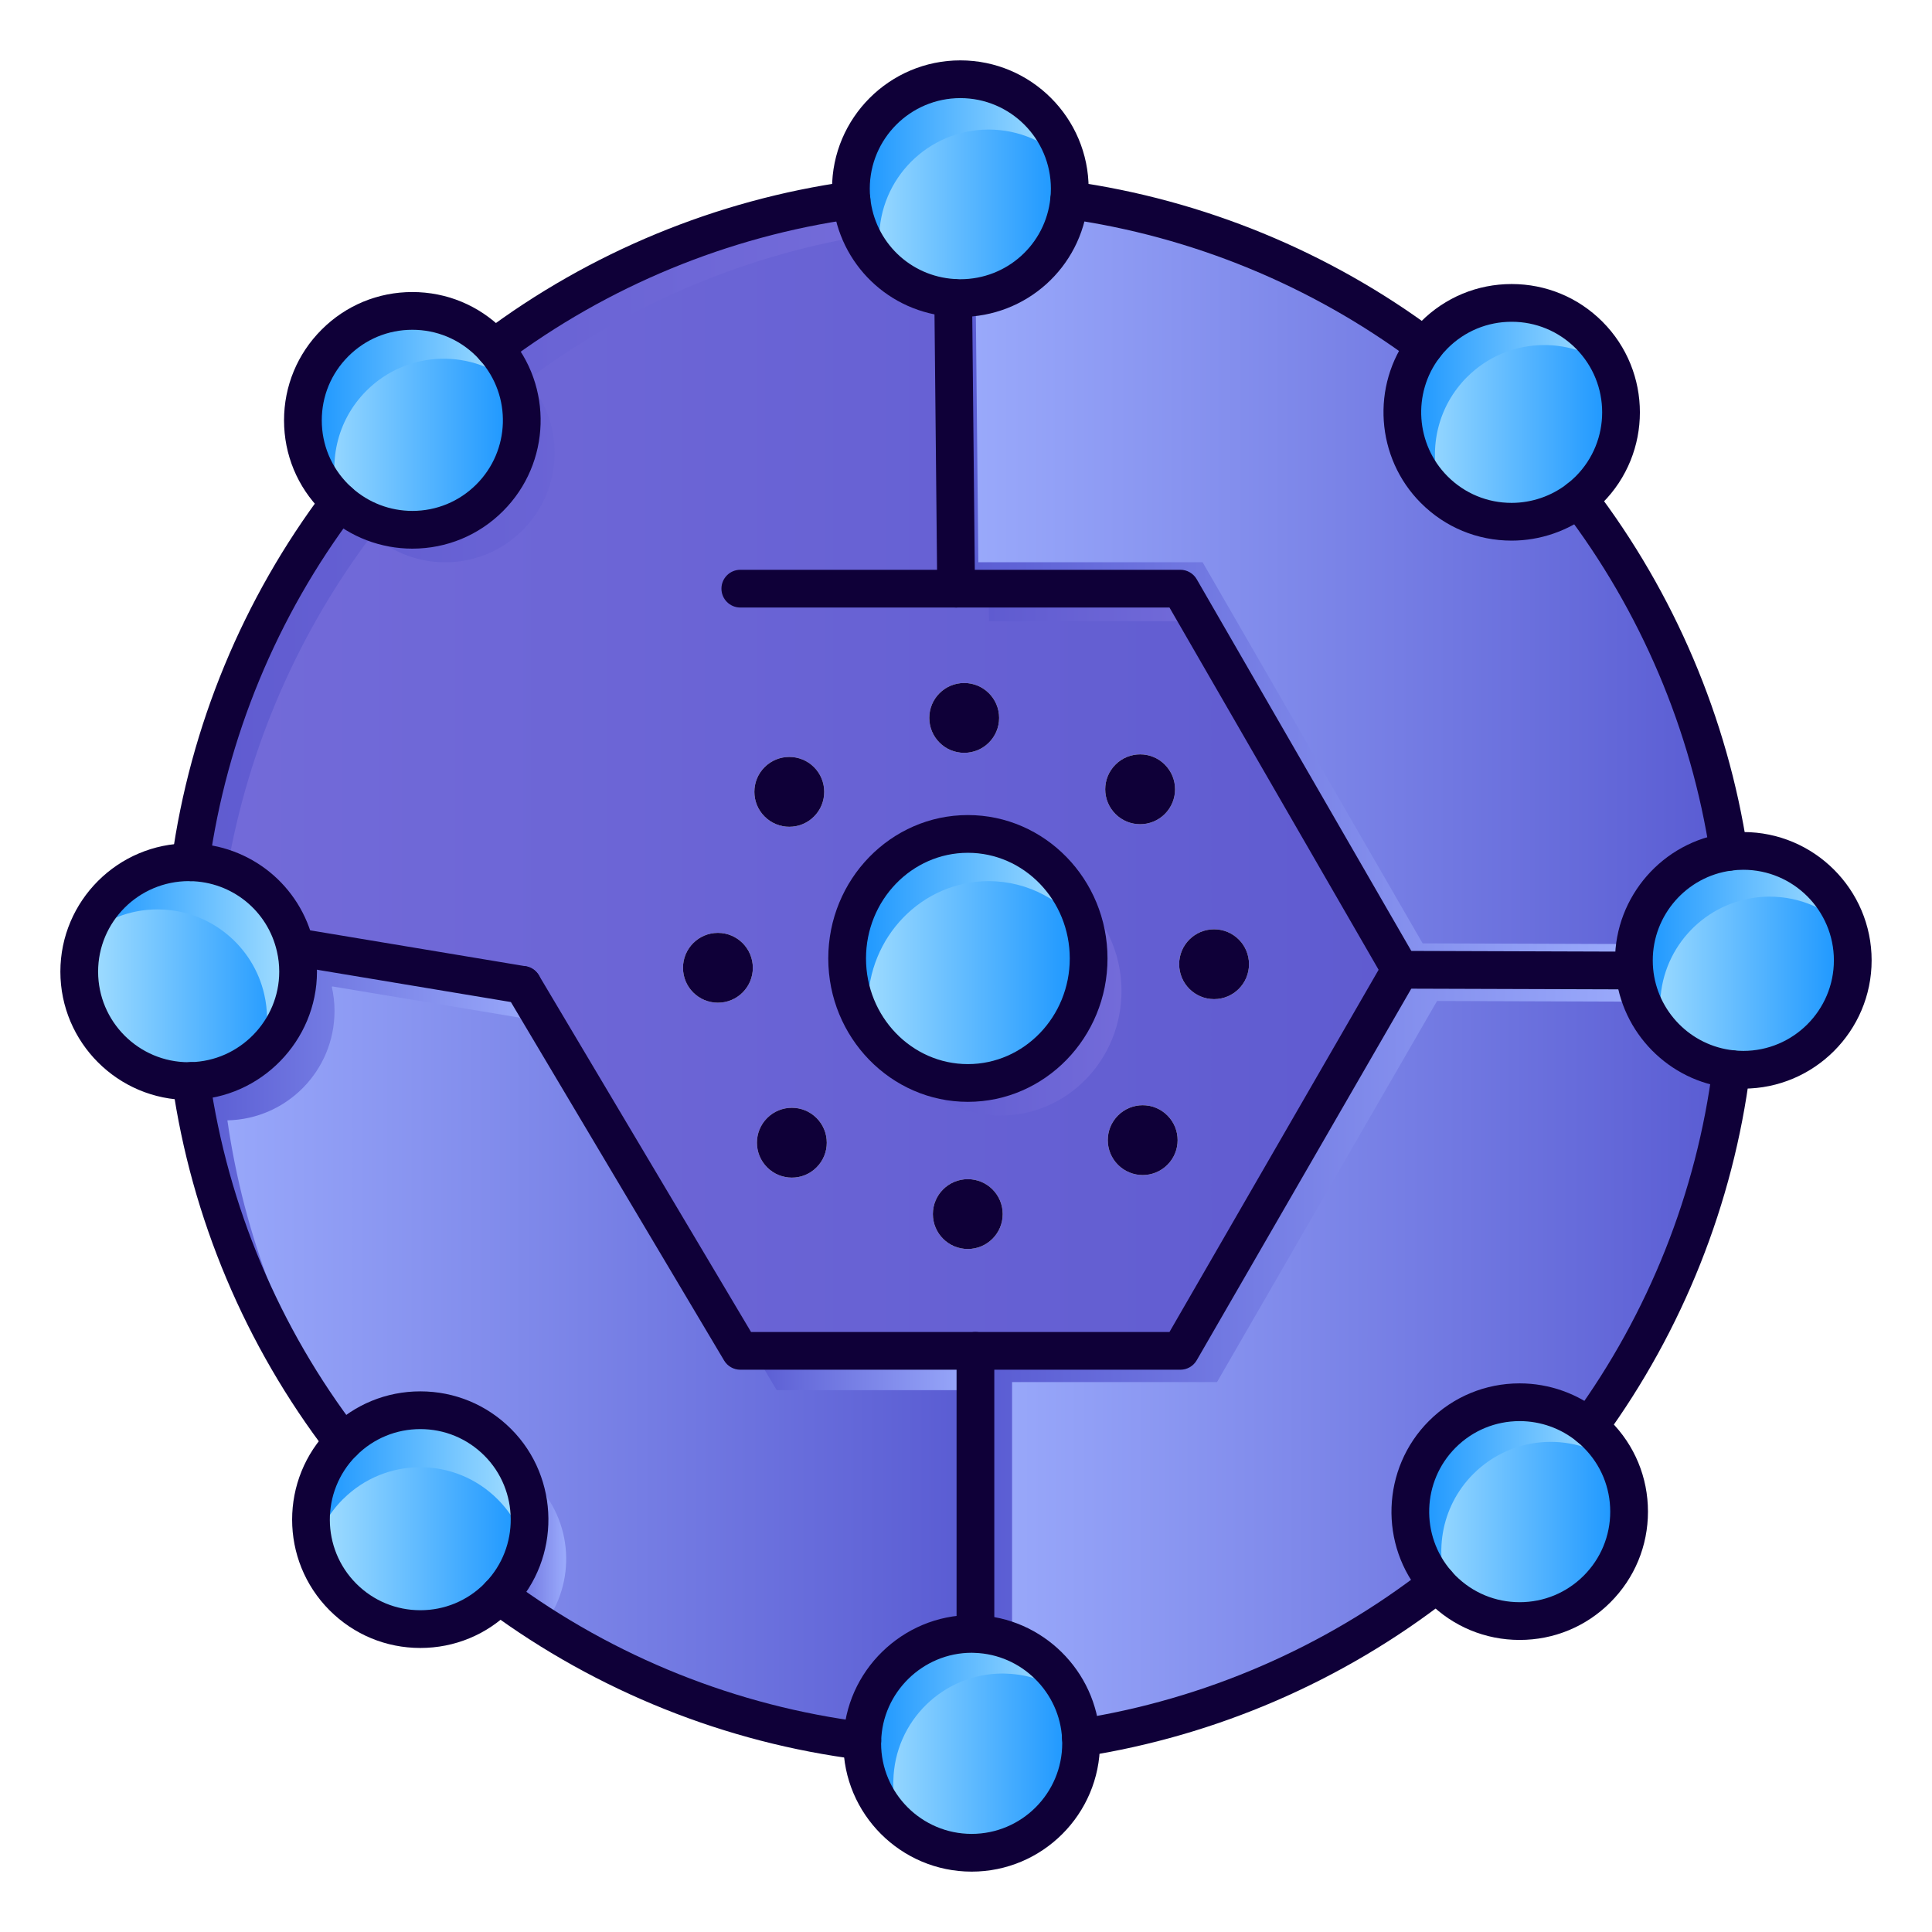<?xml version="1.0" encoding="iso-8859-1"?>
<!-- Generator: Adobe Illustrator 24.3.0, SVG Export Plug-In . SVG Version: 6.00 Build 0)  -->
<svg version="1.1" xmlns="http://www.w3.org/2000/svg" xmlns:xlink="http://www.w3.org/1999/xlink" x="0px" y="0px"
	 viewBox="0 0 512 512" style="enable-background:new 0 0 512 512;" xml:space="preserve">
<g id="_x32_04_x2C__Computing_x2C__computing_share_x2C__connectivity_x2C__network_x2C__share">
	<g>
		<g>
			<linearGradient id="SVGID_1_" gradientUnits="userSpaceOnUse" x1="224.5" y1="254" x2="288.5" y2="254">
				<stop  offset="0" style="stop-color:#A9E1FF"/>
				<stop  offset="1" style="stop-color:#1593FF"/>
			</linearGradient>
			<ellipse style="fill:url(#SVGID_1_);" cx="256.5" cy="254" rx="32" ry="33"/>
			<linearGradient id="SVGID_2_" gradientUnits="userSpaceOnUse" x1="224.5" y1="247.287" x2="287.756" y2="247.287">
				<stop  offset="0" style="stop-color:#1593FF"/>
				<stop  offset="1" style="stop-color:#A9E1FF"/>
			</linearGradient>
			<path style="fill:url(#SVGID_2_);" d="M229.999,266.51c0-18.229,14.33-33,32-33c10.564,0,19.929,5.281,25.757,13.421
				C284.617,232.102,271.816,221,256.5,221c-17.67,0-32,14.77-32,33c0,7.328,2.321,14.098,6.242,19.574
				C230.26,271.297,229.999,268.935,229.999,266.51z"/>
			<linearGradient id="SVGID_3_" gradientUnits="userSpaceOnUse" x1="228.5" y1="462" x2="286.5" y2="462">
				<stop  offset="0" style="stop-color:#A9E1FF"/>
				<stop  offset="1" style="stop-color:#1593FF"/>
			</linearGradient>
			<path style="fill:url(#SVGID_3_);" d="M258.44,433.03c15.09,0.47,27.279,12.48,28.02,27.5c0.03,0.49,0.04,0.98,0.04,1.47
				c0,16.021-12.98,29-29,29c-16.02,0-29-12.979-29-29c0-0.21,0.01-0.42,0.02-0.63c0.33-15.72,13.17-28.37,28.98-28.37
				C257.81,433,258.13,433.011,258.44,433.03z"/>
			<linearGradient id="SVGID_4_" gradientUnits="userSpaceOnUse" x1="228.5" y1="458.826" x2="283.843" y2="458.826">
				<stop  offset="0" style="stop-color:#1593FF"/>
				<stop  offset="1" style="stop-color:#A9E1FF"/>
			</linearGradient>
			<path style="fill:url(#SVGID_4_);" d="M236.73,472.5c0-0.21,0.01-0.42,0.02-0.63c0.33-15.72,13.17-28.37,28.98-28.37
				c0.31,0,0.63,0.011,0.94,0.03c6.487,0.202,12.435,2.542,17.172,6.332c-4.469-9.683-14.124-16.481-25.402-16.832
				c-0.311-0.02-0.631-0.03-0.94-0.03c-15.81,0-28.65,12.65-28.98,28.37c-0.01,0.21-0.02,0.42-0.02,0.63
				c0,9.17,4.257,17.338,10.898,22.651C237.69,480.955,236.73,476.841,236.73,472.5z"/>
			<linearGradient id="SVGID_5_" gradientUnits="userSpaceOnUse" x1="373.73" y1="400.604" x2="431.727" y2="400.604">
				<stop  offset="0" style="stop-color:#A9E1FF"/>
				<stop  offset="1" style="stop-color:#1593FF"/>
			</linearGradient>
			<path style="fill:url(#SVGID_5_);" d="M382.22,380.101c10.641-10.641,27.49-11.28,38.88-1.931c0.73,0.601,1.44,1.24,2.131,1.931
				c11.329,11.319,11.329,29.68,0,41.01c-11.32,11.32-29.69,11.32-41.011,0c-0.47-0.47-0.91-0.95-1.33-1.441
				C370.92,408.28,371.36,390.96,382.22,380.101z"/>
			<linearGradient id="SVGID_6_" gradientUnits="userSpaceOnUse" x1="373.73" y1="397.44" x2="429.068" y2="397.44">
				<stop  offset="0" style="stop-color:#1593FF"/>
				<stop  offset="1" style="stop-color:#A9E1FF"/>
			</linearGradient>
			<path style="fill:url(#SVGID_6_);" d="M390.457,390.601c10.559-10.558,27.227-11.265,38.611-2.141
				c-1.397-3.028-3.342-5.865-5.838-8.359c-0.69-0.69-1.4-1.33-2.131-1.931c-11.39-9.35-28.239-8.71-38.88,1.931
				c-10.859,10.859-11.3,28.18-1.33,39.569c0.42,0.49,0.86,0.971,1.33,1.441c0.775,0.775,1.586,1.492,2.423,2.161
				C379.684,412.555,381.619,399.439,390.457,390.601z"/>
			<linearGradient id="SVGID_7_" gradientUnits="userSpaceOnUse" x1="433" y1="254.5" x2="491" y2="254.5">
				<stop  offset="0" style="stop-color:#A9E1FF"/>
				<stop  offset="1" style="stop-color:#1593FF"/>
			</linearGradient>
			<path style="fill:url(#SVGID_7_);" d="M462,225.5c16.02,0,29,12.98,29,29c0,16.021-12.98,29-29,29c-1.07,0-2.13-0.06-3.17-0.18
				c-13.64-1.47-24.45-12.43-25.71-26.13c-0.08-0.891-0.12-1.78-0.12-2.69c0-14.71,10.95-26.85,25.15-28.74
				C459.41,225.59,460.69,225.5,462,225.5z"/>
			<linearGradient id="SVGID_8_" gradientUnits="userSpaceOnUse" x1="433" y1="250.027" x2="489.887" y2="250.027">
				<stop  offset="0" style="stop-color:#1593FF"/>
				<stop  offset="1" style="stop-color:#A9E1FF"/>
			</linearGradient>
			<path style="fill:url(#SVGID_8_);" d="M440.085,269.309c-0.08-0.891-0.12-1.78-0.12-2.689c0-14.711,10.95-26.851,25.15-28.741
				c1.26-0.17,2.54-0.26,3.85-0.26c8.226,0,15.645,3.429,20.922,8.928C486.43,234.396,475.26,225.5,462,225.5
				c-1.31,0-2.59,0.09-3.85,0.26C443.95,227.65,433,239.79,433,254.5c0,0.91,0.04,1.8,0.12,2.69
				c0.617,6.714,3.538,12.761,7.952,17.364C440.591,272.862,440.251,271.111,440.085,269.309z"/>
			<linearGradient id="SVGID_9_" gradientUnits="userSpaceOnUse" x1="371.61" y1="109.272" x2="429.6" y2="109.272">
				<stop  offset="0" style="stop-color:#A9E1FF"/>
				<stop  offset="1" style="stop-color:#1593FF"/>
			</linearGradient>
			<path style="fill:url(#SVGID_9_);" d="M421.11,88.771c11.319,11.319,11.319,29.689,0,41.01c-0.87,0.87-1.79,1.67-2.73,2.399
				c-11.38,8.851-27.83,8.061-38.28-2.399c-10.38-10.38-11.239-26.67-2.59-38.04c0.78-1.03,1.641-2.03,2.59-2.97
				C391.42,77.44,409.78,77.44,421.11,88.771z"/>
			<linearGradient id="SVGID_10_" gradientUnits="userSpaceOnUse" x1="371.61" y1="106.167" x2="427.157" y2="106.167">
				<stop  offset="0" style="stop-color:#1593FF"/>
				<stop  offset="1" style="stop-color:#A9E1FF"/>
			</linearGradient>
			<path style="fill:url(#SVGID_10_);" d="M386.176,102.907c0.78-1.03,1.641-2.03,2.59-2.97
				c10.485-10.495,27.007-11.261,38.392-2.314c-1.408-3.212-3.418-6.224-6.047-8.853c-11.33-11.33-29.69-11.33-41.011,0
				c-0.949,0.939-1.81,1.939-2.59,2.97c-8.649,11.37-7.79,27.66,2.59,38.04c0.828,0.828,1.705,1.574,2.603,2.281
				C378.57,122.602,379.725,111.387,386.176,102.907z"/>
			<linearGradient id="SVGID_11_" gradientUnits="userSpaceOnUse" x1="225.5" y1="50" x2="283.5" y2="50">
				<stop  offset="0" style="stop-color:#A9E1FF"/>
				<stop  offset="1" style="stop-color:#1593FF"/>
			</linearGradient>
			<path style="fill:url(#SVGID_11_);" d="M283.5,50c0,1.021-0.05,2.03-0.16,3.021C281.83,67.62,269.5,79,254.5,79
				c-0.64,0-1.27-0.02-1.89-0.07c-14.13-0.899-25.5-11.93-26.95-25.909c-0.11-0.99-0.16-2-0.16-3.021c0-16.02,12.98-29,29-29
				C270.52,21,283.5,33.98,283.5,50z"/>
			<linearGradient id="SVGID_12_" gradientUnits="userSpaceOnUse" x1="225.5" y1="45.681" x2="282.636" y2="45.681">
				<stop  offset="0" style="stop-color:#1593FF"/>
				<stop  offset="1" style="stop-color:#A9E1FF"/>
			</linearGradient>
			<path style="fill:url(#SVGID_12_);" d="M233.159,66.354c-0.11-0.99-0.16-2-0.16-3.02c0-16.021,12.98-29,29-29
				c8.077,0,15.379,3.303,20.637,8.628C279.491,30.346,268.092,21,254.5,21c-16.02,0-29,12.98-29,29c0,1.021,0.05,2.03,0.16,3.021
				c0.698,6.734,3.703,12.779,8.205,17.342C233.54,69.059,233.301,67.721,233.159,66.354z"/>
			<linearGradient id="SVGID_13_" gradientUnits="userSpaceOnUse" x1="80.272" y1="111.394" x2="138.275" y2="111.394">
				<stop  offset="0" style="stop-color:#A9E1FF"/>
				<stop  offset="1" style="stop-color:#1593FF"/>
			</linearGradient>
			<path style="fill:url(#SVGID_13_);" d="M130.96,92.15c10.13,11.38,9.74,28.84-1.18,39.75c-10.93,10.939-28.42,11.31-39.81,1.13
				c-0.41-0.36-0.81-0.74-1.2-1.13c-11.33-11.32-11.33-29.681,0-41.011c11.32-11.329,29.69-11.329,41.01,0
				C130.19,91.3,130.58,91.72,130.96,92.15z"/>
			<linearGradient id="SVGID_14_" gradientUnits="userSpaceOnUse" x1="80.272" y1="107.746" x2="136.824" y2="107.746">
				<stop  offset="0" style="stop-color:#1593FF"/>
				<stop  offset="1" style="stop-color:#A9E1FF"/>
			</linearGradient>
			<path style="fill:url(#SVGID_14_);" d="M97.103,103.557c10.9-10.909,28.336-11.309,39.721-1.207
				c-1.204-3.673-3.154-7.155-5.864-10.199c-0.38-0.431-0.77-0.851-1.18-1.261c-11.32-11.329-29.69-11.329-41.01,0
				c-11.33,11.33-11.33,29.69,0,41.011c0.39,0.39,0.79,0.77,1.2,1.13c0.027,0.023,0.055,0.045,0.082,0.069
				C86.763,123.047,89.107,111.553,97.103,103.557z"/>
			<linearGradient id="SVGID_15_" gradientUnits="userSpaceOnUse" x1="21" y1="257.5" x2="79" y2="257.5">
				<stop  offset="0" style="stop-color:#A9E1FF"/>
				<stop  offset="1" style="stop-color:#1593FF"/>
			</linearGradient>
			<path style="fill:url(#SVGID_15_);" d="M50.47,228.51c13.59,0.221,24.91,9.771,27.8,22.54c0.48,2.07,0.73,4.23,0.73,6.45
				c0,15.81-12.66,28.66-28.39,28.98c-0.2,0.01-0.41,0.02-0.61,0.02c-16.02,0-29-12.979-29-29c0-16.02,12.98-29,29-29
				C50.16,228.5,50.31,228.51,50.47,228.51z"/>
			<linearGradient id="SVGID_16_" gradientUnits="userSpaceOnUse" x1="22.483" y1="253.82" x2="79" y2="253.82">
				<stop  offset="0" style="stop-color:#1593FF"/>
				<stop  offset="1" style="stop-color:#A9E1FF"/>
			</linearGradient>
			<path style="fill:url(#SVGID_16_);" d="M78.27,251.05c-2.89-12.77-14.21-22.319-27.8-22.54c-0.16,0-0.31-0.01-0.47-0.01
				c-12.818,0-23.683,8.314-27.517,19.843C27.608,243.777,34.359,241,41.765,241c0.16,0,0.31,0.01,0.47,0.01
				c13.59,0.221,24.91,9.771,27.8,22.541c0.48,2.069,0.73,4.229,0.73,6.449c0,3.195-0.525,6.266-1.48,9.141
				C75.242,273.832,79,266.107,79,257.5C79,255.28,78.75,253.12,78.27,251.05z"/>
			<linearGradient id="SVGID_17_" gradientUnits="userSpaceOnUse" x1="82.4" y1="402.726" x2="140.394" y2="402.726">
				<stop  offset="0" style="stop-color:#A9E1FF"/>
				<stop  offset="1" style="stop-color:#1593FF"/>
			</linearGradient>
			<path style="fill:url(#SVGID_17_);" d="M131.9,382.221c11.2,11.189,11.32,29.26,0.38,40.609c-0.12,0.13-0.25,0.27-0.38,0.4
				c-11.32,11.33-29.68,11.33-41.01,0c-11.32-11.33-11.32-29.69,0-41.01c0.01-0.011,0.02-0.021,0.03-0.021
				C102.24,370.891,120.58,370.9,131.9,382.221z"/>
			<linearGradient id="SVGID_18_" gradientUnits="userSpaceOnUse" x1="82.407" y1="392.018" x2="140.389" y2="392.018">
				<stop  offset="0" style="stop-color:#1593FF"/>
				<stop  offset="1" style="stop-color:#A9E1FF"/>
			</linearGradient>
			<path style="fill:url(#SVGID_18_);" d="M90.867,397.323c0.01-0.011,0.02-0.021,0.03-0.021c11.32-11.31,29.66-11.3,40.98,0.021
				c3.735,3.731,6.231,8.23,7.502,12.988c2.624-9.694,0.137-20.482-7.479-28.091c-11.32-11.32-29.66-11.33-40.98-0.021
				c-0.01,0-0.02,0.01-0.03,0.021c-7.587,7.586-10.081,18.334-7.498,28.009C84.67,405.502,87.156,401.033,90.867,397.323z"/>
			<linearGradient id="SVGID_19_" gradientUnits="userSpaceOnUse" x1="50.61" y1="356.185" x2="258.5" y2="356.185">
				<stop  offset="0" style="stop-color:#9BABFC"/>
				<stop  offset="1" style="stop-color:#595BD2"/>
			</linearGradient>
			<path style="fill:url(#SVGID_19_);" d="M79,257.5c0-2.22-0.25-4.38-0.73-6.45L78.5,251l60,10l57.69,96.99h62.31V431l-0.06,2.03
				c-0.311-0.02-0.631-0.03-0.94-0.03c-15.81,0-28.65,12.65-28.98,28.37c-35.74-4.49-68.62-18.149-96.24-38.54
				c10.94-11.35,10.82-29.42-0.38-40.609c-11.32-11.32-29.66-11.33-40.98-0.021c-20.95-27.33-35.2-60.04-40.31-95.72
				C66.34,286.16,79,273.31,79,257.5z"/>
			<g>
				<linearGradient id="SVGID_20_" gradientUnits="userSpaceOnUse" x1="50.61" y1="316.6" x2="144.32" y2="316.6">
					<stop  offset="0" style="stop-color:#595BD2"/>
					<stop  offset="1" style="stop-color:#9BABFC"/>
				</linearGradient>
				<path style="fill:url(#SVGID_20_);" d="M60.261,296.904c15.73-0.32,28.39-13.17,28.39-28.98c0-2.22-0.25-4.38-0.73-6.449
					l0.23-0.051l56.169,9.361L138.5,261l-60-10l-0.23,0.05c0.48,2.07,0.73,4.23,0.73,6.45c0,15.81-12.66,28.66-28.39,28.98
					c5.11,35.68,19.36,68.39,40.31,95.72c0.438-0.438,0.889-0.852,1.347-1.255C75.861,356.159,64.663,327.639,60.261,296.904z"/>
				<linearGradient id="SVGID_21_" gradientUnits="userSpaceOnUse" x1="199.641" y1="363.202" x2="258.5" y2="363.202">
					<stop  offset="0" style="stop-color:#595BD2"/>
					<stop  offset="1" style="stop-color:#9BABFC"/>
				</linearGradient>
				<polygon style="fill:url(#SVGID_21_);" points="205.841,368.414 258.5,368.414 258.5,357.99 199.641,357.99 				"/>
				<linearGradient id="SVGID_22_" gradientUnits="userSpaceOnUse" x1="132.28" y1="409.846" x2="150.042" y2="409.846">
					<stop  offset="0" style="stop-color:#595BD2"/>
					<stop  offset="1" style="stop-color:#9BABFC"/>
				</linearGradient>
				<path style="fill:url(#SVGID_22_);" d="M143.999,430.855c8.801-11.372,7.993-27.78-2.448-38.211
					c-1.458-1.459-3.035-2.726-4.697-3.809c5.926,10.848,4.402,24.682-4.575,33.994C136.085,425.64,140,428.308,143.999,430.855z"/>
			</g>
			<linearGradient id="SVGID_23_" gradientUnits="userSpaceOnUse" x1="258.44" y1="358.765" x2="458.83" y2="358.765">
				<stop  offset="0" style="stop-color:#9BABFC"/>
				<stop  offset="1" style="stop-color:#595BD2"/>
			</linearGradient>
			<path style="fill:url(#SVGID_23_);" d="M458.83,283.32c-4.48,35.16-17.84,67.54-37.73,94.85c-11.39-9.35-28.239-8.71-38.88,1.931
				c-10.859,10.859-11.3,28.18-1.33,39.569c-26.93,20.96-59.199,35.37-94.43,40.86c-0.74-15.02-12.93-27.03-28.02-27.5l0.06-2.03
				v-73.01h54.31L371.12,257l61.88,0.2l0.12-0.01C434.38,270.891,445.19,281.851,458.83,283.32z"/>
			<g>
				<linearGradient id="SVGID_24_" gradientUnits="userSpaceOnUse" x1="280.704" y1="452.573" x2="294.013" y2="452.573">
					<stop  offset="0" style="stop-color:#595BD2"/>
					<stop  offset="1" style="stop-color:#9BABFC"/>
				</linearGradient>
				<path style="fill:url(#SVGID_24_);" d="M280.704,444.615c3.362,4.479,5.462,9.958,5.756,15.915
					c2.535-0.396,5.05-0.85,7.553-1.336C291.415,452.918,286.675,447.757,280.704,444.615z"/>
				<linearGradient id="SVGID_25_" gradientUnits="userSpaceOnUse" x1="448.527" y1="284.26" x2="458.83" y2="284.26">
					<stop  offset="0" style="stop-color:#595BD2"/>
					<stop  offset="1" style="stop-color:#9BABFC"/>
				</linearGradient>
				<path style="fill:url(#SVGID_25_);" d="M458.105,288.361c0.256-1.676,0.51-3.353,0.725-5.041
					c-3.689-0.397-7.16-1.509-10.303-3.162C451.074,283.547,454.34,286.355,458.105,288.361z"/>
				<linearGradient id="SVGID_26_" gradientUnits="userSpaceOnUse" x1="258.44" y1="346.029" x2="435.165" y2="346.029">
					<stop  offset="0" style="stop-color:#595BD2"/>
					<stop  offset="1" style="stop-color:#9BABFC"/>
				</linearGradient>
				<path style="fill:url(#SVGID_26_);" d="M268.211,366.266h54.31l58.311-100.99l54.334,0.176
					c-1.061-2.592-1.778-5.359-2.045-8.261L433,257.2l-61.88-0.2l-58.31,100.99H258.5V431l-0.06,2.03
					c3.442,0.107,6.732,0.821,9.771,2.028V366.266z"/>
			</g>
			<linearGradient id="SVGID_27_" gradientUnits="userSpaceOnUse" x1="252.61" y1="155.11" x2="458.15" y2="155.11">
				<stop  offset="0" style="stop-color:#9BABFC"/>
				<stop  offset="1" style="stop-color:#595BD2"/>
			</linearGradient>
			<path style="fill:url(#SVGID_27_);" d="M380.1,129.78c10.45,10.46,26.9,11.25,38.28,2.399c20.44,26.801,34.47,58.75,39.771,93.58
				C443.95,227.65,433,239.79,433,254.5c0,0.91,0.04,1.8,0.12,2.69L433,257.2l-61.88-0.2l-58.31-101h-59.43l-0.77-77.07
				c0.62,0.051,1.25,0.07,1.89,0.07c15,0,27.33-11.38,28.84-25.979c34.97,4.899,67.13,18.569,94.17,38.72
				C368.86,103.11,369.72,119.4,380.1,129.78z"/>
			<g>
				<g>
					<g>
						<linearGradient id="SVGID_28_" gradientUnits="userSpaceOnUse" x1="252.61" y1="167.958" x2="433.324" y2="167.958">
							<stop  offset="0" style="stop-color:#595BD2"/>
							<stop  offset="1" style="stop-color:#9BABFC"/>
						</linearGradient>
						<path style="fill:url(#SVGID_28_);" d="M433.324,250.182L377.011,250L318.7,149h-59.43l-0.703-70.284
							C257.238,78.902,255.881,79,254.5,79c-0.64,0-1.27-0.02-1.89-0.07l0.77,77.07h59.43l58.31,101l61.88,0.2l0.12-0.01
							c-0.08-0.891-0.12-1.78-0.12-2.69C433,253.032,433.113,251.591,433.324,250.182z"/>
					</g>
					<g>
						<linearGradient id="SVGID_29_" gradientUnits="userSpaceOnUse" x1="279.356" y1="58.976" x2="287.365" y2="58.976">
							<stop  offset="0" style="stop-color:#595BD2"/>
							<stop  offset="1" style="stop-color:#9BABFC"/>
						</linearGradient>
						<path style="fill:url(#SVGID_29_);" d="M287.365,53.65c-1.341-0.215-2.677-0.441-4.025-0.63
							c-0.447,4.324-1.85,8.363-3.984,11.91C282.861,61.896,285.633,58.037,287.365,53.65z"/>
					</g>
					<g>
						<linearGradient id="SVGID_30_" gradientUnits="userSpaceOnUse" x1="443.025" y1="226.55" x2="458.15" y2="226.55">
							<stop  offset="0" style="stop-color:#595BD2"/>
							<stop  offset="1" style="stop-color:#9BABFC"/>
						</linearGradient>
						<path style="fill:url(#SVGID_30_);" d="M443.025,232.577c4.17-3.61,9.381-6.053,15.125-6.817
							c-0.268-1.755-0.572-3.497-0.883-5.237C451.296,222.875,446.295,227.145,443.025,232.577z"/>
					</g>
				</g>
			</g>
			<linearGradient id="SVGID_31_" gradientUnits="userSpaceOnUse" x1="50.47" y1="205.505" x2="371.12" y2="205.505">
				<stop  offset="0" style="stop-color:#736BD9"/>
				<stop  offset="1" style="stop-color:#5F5BD0"/>
			</linearGradient>
			<path style="fill:url(#SVGID_31_);" d="M202.63,216.39c3.61,3.62,9.47,3.62,13.09,0c3.61-3.609,3.61-9.47,0-13.09
				c-3.62-3.609-9.48-3.609-13.09,0C199.01,206.92,199.01,212.78,202.63,216.39z M295.61,215.72c3.609,3.61,9.47,3.61,13.08,0
				c3.619-3.62,3.619-9.479,0-13.09c-3.61-3.62-9.471-3.62-13.08,0C291.99,206.24,291.99,212.1,295.61,215.72z M296.28,308.69
				c3.62,3.62,9.479,3.62,13.09,0c3.62-3.61,3.62-9.47,0-13.08c-3.61-3.62-9.47-3.62-13.09,0
				C292.67,299.221,292.67,305.08,296.28,308.69z M246.27,190.25c0,5.12,4.14,9.26,9.25,9.26c5.11,0,9.26-4.14,9.26-9.26
				c0-5.11-4.15-9.25-9.26-9.25C250.41,181,246.27,185.14,246.27,190.25z M190.25,265.73c5.12,0,9.26-4.141,9.26-9.25
				c0-5.11-4.14-9.261-9.26-9.261c-5.11,0-9.25,4.15-9.25,9.261C181,261.59,185.14,265.73,190.25,265.73z M312.49,255.52
				c0,5.109,4.14,9.26,9.26,9.26c5.11,0,9.25-4.15,9.25-9.26c0-5.11-4.14-9.25-9.25-9.25C316.63,246.27,312.49,250.41,312.49,255.52
				z M256.48,331c5.11,0,9.25-4.14,9.25-9.26c0-5.11-4.141-9.25-9.25-9.25c-5.11,0-9.26,4.14-9.26,9.25
				C247.22,326.86,251.37,331,256.48,331z M203.31,309.37c3.61,3.62,9.47,3.62,13.08,0c3.62-3.609,3.62-9.47,0-13.09
				c-3.61-3.61-9.47-3.61-13.08,0C199.69,299.9,199.69,305.761,203.31,309.37z M253.38,156h59.43l58.31,101l-58.31,100.99H258.5
				h-62.31L138.5,261l-60-10l-0.23,0.05c-2.89-12.77-14.21-22.319-27.8-22.54c4.91-35.52,18.88-68.149,39.5-95.479
				c11.39,10.18,28.88,9.809,39.81-1.13c10.92-10.91,11.31-28.37,1.18-39.75c27.15-20.38,59.5-34.2,94.7-39.13
				C227.11,67,238.48,78.03,252.61,78.93L253.38,156z M288.5,254c0-18.23-14.33-33-32-33s-32,14.77-32,33c0,18.221,14.33,33,32,33
				S288.5,272.221,288.5,254z"/>
			<g>
				<linearGradient id="SVGID_32_" gradientUnits="userSpaceOnUse" x1="239.098" y1="265.275" x2="297.205" y2="265.275">
					<stop  offset="0" style="stop-color:#5F5BD0"/>
					<stop  offset="1" style="stop-color:#736BD9"/>
				</linearGradient>
				<path style="fill:url(#SVGID_32_);" d="M282.609,234.933c3.705,5.385,5.891,11.96,5.891,19.067c0,18.221-14.33,33-32,33
					c-6.419,0-12.392-1.958-17.402-5.315c5.798,8.427,15.328,13.933,26.107,13.933c17.67,0,32-14.779,32-32.999
					C297.205,251.012,291.391,240.814,282.609,234.933z"/>
				<linearGradient id="SVGID_33_" gradientUnits="userSpaceOnUse" x1="50.47" y1="141.693" x2="228.373" y2="141.693">
					<stop  offset="0" style="stop-color:#5F5BD0"/>
					<stop  offset="1" style="stop-color:#736BD9"/>
				</linearGradient>
				<path style="fill:url(#SVGID_33_);" d="M98.675,141.648c11.39,10.18,28.88,9.81,39.81-1.13c10.92-10.91,11.31-28.37,1.18-39.75
					c25.601-19.218,55.829-32.594,88.708-38.192c-1.419-2.943-2.36-6.161-2.712-9.556c-35.2,4.93-67.55,18.75-94.7,39.13
					c10.13,11.38,9.74,28.84-1.18,39.75c-10.93,10.939-28.42,11.31-39.81,1.13c-20.62,27.33-34.59,59.96-39.5,95.479
					c3.431,0.056,6.715,0.709,9.757,1.855C65.897,197.467,79.371,167.234,98.675,141.648z"/>
				<linearGradient id="SVGID_34_" gradientUnits="userSpaceOnUse" x1="261.999" y1="160.309" x2="317.785" y2="160.309">
					<stop  offset="0" style="stop-color:#5F5BD0"/>
					<stop  offset="1" style="stop-color:#736BD9"/>
				</linearGradient>
				<polygon style="fill:url(#SVGID_34_);" points="262.085,164.618 317.785,164.618 312.81,156 261.999,156 				"/>
			</g>
			<path style="fill:#0F0038;" d="M321.75,246.27c5.11,0,9.25,4.14,9.25,9.25c0,5.109-4.14,9.26-9.25,9.26
				c-5.12,0-9.26-4.15-9.26-9.26C312.49,250.41,316.63,246.27,321.75,246.27z"/>
			<path style="fill:#0F0038;" d="M309.37,295.61c3.62,3.61,3.62,9.47,0,13.08c-3.61,3.62-9.47,3.62-13.09,0
				c-3.61-3.61-3.61-9.47,0-13.08C299.9,291.99,305.76,291.99,309.37,295.61z"/>
			<path style="fill:#0F0038;" d="M308.69,215.72c-3.61,3.61-9.471,3.61-13.08,0c-3.62-3.62-3.62-9.479,0-13.09
				c3.609-3.62,9.47-3.62,13.08,0C312.31,206.24,312.31,212.1,308.69,215.72z"/>
			<path style="fill:#0F0038;" d="M256.48,312.49c5.11,0,9.25,4.14,9.25,9.25c0,5.12-4.141,9.26-9.25,9.26
				c-5.11,0-9.26-4.14-9.26-9.26C247.22,316.63,251.37,312.49,256.48,312.49z"/>
			<path style="fill:#0F0038;" d="M255.52,181c5.11,0,9.26,4.14,9.26,9.25c0,5.12-4.15,9.26-9.26,9.26c-5.11,0-9.25-4.14-9.25-9.26
				C246.27,185.14,250.41,181,255.52,181z"/>
			<path style="fill:#0F0038;" d="M216.39,309.37c-3.61,3.62-9.47,3.62-13.08,0c-3.62-3.609-3.62-9.47,0-13.09
				c3.61-3.61,9.47-3.61,13.08,0C220.01,299.9,220.01,305.761,216.39,309.37z"/>
			<path style="fill:#0F0038;" d="M215.72,216.39c-3.62,3.62-9.48,3.62-13.09,0c-3.62-3.609-3.62-9.47,0-13.09
				c3.61-3.609,9.47-3.609,13.09,0C219.33,206.92,219.33,212.78,215.72,216.39z"/>
			<path style="fill:#0F0038;" d="M190.25,247.22c5.12,0,9.26,4.15,9.26,9.261c0,5.109-4.14,9.25-9.26,9.25
				c-5.11,0-9.25-4.141-9.25-9.25C181,251.37,185.14,247.22,190.25,247.22z"/>
			<path style="fill:#0F0038;" d="M421.096,383.17c-1.022,0-2.051-0.311-2.939-0.958c-2.232-1.626-2.724-4.754-1.099-6.985
				c19.84-27.239,32.569-59.238,36.813-92.538c0.349-2.738,2.845-4.674,5.592-4.328c2.739,0.35,4.677,2.852,4.328,5.592
				c-4.456,34.967-17.82,68.565-38.648,97.161C424.163,382.457,422.64,383.17,421.096,383.17z"/>
			<path style="fill:#0F0038;" d="M286.454,465.531c-2.422,0-4.55-1.764-4.935-4.232c-0.425-2.729,1.442-5.285,4.171-5.71
				c33.462-5.215,65.319-19,92.128-39.865c2.181-1.698,5.322-1.305,7.017,0.874c1.696,2.18,1.305,5.321-0.874,7.017
				c-28.145,21.906-61.595,36.38-96.731,41.855C286.969,465.512,286.71,465.531,286.454,465.531z"/>
			<path style="fill:#0F0038;" d="M228.526,466.371c-0.208,0-0.418-0.014-0.629-0.04c-35.565-4.468-69.655-18.119-98.587-39.479
				c-2.222-1.64-2.693-4.771-1.053-6.992c1.64-2.223,4.771-2.695,6.992-1.053c27.557,20.344,60.025,33.347,93.894,37.602
				c2.74,0.344,4.682,2.845,4.338,5.584C233.164,464.522,231.01,466.371,228.526,466.371z"/>
			<path style="fill:#0F0038;" d="M90.923,387.2c-1.502,0-2.987-0.674-3.972-1.958c-21.921-28.598-36.2-62.504-41.292-98.053
				c-0.391-2.733,1.507-5.267,4.241-5.658c2.732-0.403,5.267,1.507,5.659,4.24c4.849,33.854,18.448,66.147,39.329,93.387
				c1.68,2.191,1.265,5.33-0.926,7.011C93.054,386.864,91.985,387.2,90.923,387.2z"/>
			<path style="fill:#0F0038;" d="M50.477,233.511c-0.228,0-0.458-0.016-0.691-0.048c-2.735-0.378-4.646-2.902-4.268-5.638
				c4.891-35.385,18.882-69.205,40.462-97.807c1.662-2.205,4.798-2.645,7.002-0.98c2.205,1.663,2.644,4.798,0.98,7.002
				c-20.554,27.243-33.88,59.455-38.538,93.153C55.077,231.698,52.934,233.511,50.477,233.511z"/>
			<path style="fill:#0F0038;" d="M130.964,97.15c-1.52,0-3.021-0.689-4.003-1.999c-1.658-2.208-1.211-5.342,0.997-7
				c28.389-21.311,61.934-35.171,97.008-40.083c2.728-0.38,5.262,1.523,5.645,4.259c0.383,2.734-1.523,5.262-4.258,5.645
				c-33.403,4.679-65.352,17.88-92.392,38.177C133.062,96.824,132.008,97.15,130.964,97.15z"/>
			<path style="fill:#0F0038;" d="M377.506,96.74c-1.039,0-2.087-0.322-2.983-0.991c-26.927-20.064-58.696-33.128-91.876-37.777
				c-2.735-0.383-4.642-2.91-4.258-5.646c0.383-2.734,2.903-4.642,5.645-4.258c34.839,4.882,68.195,18.597,96.464,39.662
				c2.215,1.65,2.672,4.783,1.021,6.997C380.537,96.045,379.031,96.74,377.506,96.74z"/>
			<path style="fill:#0F0038;" d="M458.145,230.761c-2.43,0-4.56-1.773-4.938-4.248c-5.027-33.038-18.445-64.609-38.803-91.301
				c-1.675-2.195-1.252-5.333,0.943-7.008c2.197-1.675,5.334-1.25,7.008,0.943c21.371,28.021,35.458,61.169,40.738,95.86
				c0.415,2.73-1.461,5.28-4.191,5.695C458.647,230.742,458.395,230.761,458.145,230.761z"/>
			<path style="fill:#0F0038;" d="M254.5,84c-0.825,0-1.575-0.028-2.294-0.087c-16.511-1.051-29.803-13.828-31.519-30.377
				c-0.122-1.099-0.187-2.301-0.187-3.536c0-18.747,15.252-34,34-34c18.748,0,34,15.253,34,34c0,1.235-0.065,2.438-0.191,3.574
				C286.518,70.903,271.98,84,254.5,84z M254.5,26c-13.233,0-24,10.767-24,24c0,0.866,0.043,1.696,0.129,2.467
				c1.215,11.713,10.591,20.727,22.298,21.474c0.534,0.042,1.02,0.06,1.572,0.06c12.339,0,22.6-9.24,23.866-21.494
				c0.09-0.81,0.134-1.64,0.134-2.506C278.5,36.767,267.733,26,254.5,26z"/>
			<path style="fill:#0F0038;" d="M257.5,496c-18.748,0-34-15.252-34-34c0-0.269,0.01-0.537,0.022-0.806
				C223.945,442.885,239.173,428,257.5,428c0.386,0,0.784,0.013,1.173,0.035c17.526,0.586,31.918,14.736,32.781,32.249
				c0.033,0.531,0.046,1.124,0.046,1.716C291.5,480.748,276.248,496,257.5,496z M257.5,438c-12.952,0-23.71,10.531-23.981,23.475
				c-0.001,0.047-0.003,0.093-0.005,0.14c-0.006,0.129-0.014,0.257-0.014,0.386c0,13.233,10.767,24,24,24c13.233,0,24-10.767,24-24
				c0-0.387-0.007-0.774-0.03-1.161c-0.613-12.433-10.796-22.426-23.185-22.811c-0.053-0.002-0.105-0.005-0.159-0.008
				C257.92,438.008,257.706,438,257.5,438z"/>
			<path style="fill:#0F0038;" d="M400.59,143.27c-0.001,0-0.001,0-0.002,0c-9.079,0-17.611-3.536-24.025-9.957
				c-11.967-11.966-13.271-31.142-3.032-44.601c0.952-1.257,1.981-2.436,3.051-3.495c6.401-6.406,14.938-9.945,24.021-9.945
				c9.081,0,17.62,3.538,24.044,9.962c13.256,13.256,13.256,34.825,0,48.081c-0.978,0.979-2.055,1.926-3.2,2.814
				C415.526,140.733,408.117,143.27,400.59,143.27z M400.602,85.272c-6.409,0-12.435,2.497-16.965,7.032
				c-0.754,0.746-1.469,1.566-2.142,2.455c-7.23,9.505-6.308,23.037,2.14,31.484c4.527,4.531,10.548,7.026,16.953,7.026
				c0.001,0,0.002,0,0.002,0c5.316,0,10.543-1.789,14.721-5.037c0.819-0.637,1.58-1.305,2.265-1.989
				c9.356-9.356,9.356-24.581,0-33.938C413.039,87.771,407.012,85.272,400.602,85.272z"/>
			<path style="fill:#0F0038;" d="M111.399,436.728c-9.081,0-17.62-3.537-24.044-9.962c-13.252-13.263-13.251-34.831,0.001-48.081
				c0.063-0.063,0.128-0.125,0.195-0.185c6.396-6.306,14.854-9.775,23.845-9.775c9.08,0,17.617,3.537,24.041,9.961
				c13.003,12.99,13.217,34.319,0.484,47.573c-0.154,0.166-0.32,0.343-0.484,0.507C129.018,433.19,120.481,436.728,111.399,436.728z
				 M94.282,385.9c-9.21,9.364-9.161,24.481,0.145,33.796c4.534,4.534,10.562,7.031,16.972,7.031c6.409,0,12.434-2.497,16.964-7.031
				c0.083-0.083,0.164-0.172,0.239-0.254c0.025-0.027,0.052-0.055,0.078-0.082c9.013-9.351,8.873-24.425-0.314-33.603
				c-4.536-4.536-10.563-7.033-16.971-7.033c-6.398,0-12.414,2.49-16.941,7.013C94.398,385.793,94.341,385.848,94.282,385.9z"/>
			<path style="fill:#0F0038;" d="M462,288.5c-1.262,0-2.522-0.071-3.743-0.213c-15.96-1.72-28.642-14.606-30.115-30.639
				c-0.096-1.06-0.142-2.086-0.142-3.148c0-16.972,12.679-31.458,29.49-33.696c1.49-0.201,3.011-0.304,4.51-0.304
				c18.748,0,34,15.253,34,34C496,273.248,480.748,288.5,462,288.5z M462,230.5c-1.054,0-2.124,0.072-3.182,0.215
				C446.946,232.296,438,242.52,438,254.5c0,0.761,0.033,1.494,0.1,2.242c1.039,11.3,9.983,20.392,21.267,21.606
				c0.88,0.102,1.754,0.151,2.634,0.151c13.233,0,24-10.767,24-24S475.233,230.5,462,230.5z"/>
			<path style="fill:#0F0038;" d="M50,291.5c-18.748,0-34-15.252-34-34s15.252-34,34-34c0.134,0,0.263,0.004,0.393,0.008
				c0.027,0,0.132,0.002,0.159,0.003c15.727,0.255,29.13,11.126,32.595,26.436C83.711,252.379,84,254.929,84,257.5
				c0,18.338-14.895,33.565-33.216,33.978C50.525,291.49,50.257,291.5,50,291.5z M50.073,233.503
				C36.763,233.503,26,244.268,26,257.5c0,13.233,10.767,24,24,24c0.12,0,0.246-0.008,0.365-0.014
				c0.048-0.002,0.095-0.004,0.143-0.005C63.461,281.218,74,270.46,74,257.5c0-1.811-0.202-3.602-0.601-5.32
				c-2.45-10.823-11.91-18.49-23.01-18.67c-0.053-0.001-0.183-0.003-0.312-0.007C50.077,233.503,50.074,233.503,50.073,233.503z"/>
			<path style="fill:#0F0038;" d="M109.285,145.395C109.284,145.395,109.285,145.395,109.285,145.395
				c-8.373,0-16.415-3.067-22.646-8.638c-0.457-0.4-0.937-0.854-1.404-1.322c-6.423-6.418-9.962-14.955-9.962-24.037
				c0-9.081,3.538-17.62,9.962-24.044c6.418-6.424,14.956-9.962,24.04-9.962s17.623,3.538,24.042,9.963
				c0.482,0.482,0.943,0.978,1.391,1.485c11.938,13.409,11.331,33.884-1.394,46.597C126.9,141.857,118.364,145.395,109.285,145.395z
				 M109.275,87.393c-6.412,0-12.437,2.497-16.968,7.031c-4.537,4.537-7.035,10.564-7.035,16.975c0,6.409,2.497,12.435,7.032,16.965
				c0.314,0.314,0.635,0.62,0.964,0.908c4.43,3.96,10.106,6.124,16.016,6.124c6.407,0,12.43-2.496,16.959-7.029
				c8.983-8.975,9.413-23.421,0.982-32.892c-0.325-0.367-0.644-0.713-0.981-1.049C121.712,89.89,115.687,87.393,109.275,87.393z"/>
			<path style="fill:#0F0038;" d="M402.725,434.601c-9.083,0-17.621-3.535-24.04-9.955c-0.544-0.543-1.065-1.106-1.593-1.723
				c-11.701-13.368-11.018-33.748,1.593-46.358c6.421-6.421,14.958-9.957,24.038-9.957c7.85,0,15.503,2.733,21.55,7.697
				c0.874,0.719,1.713,1.479,2.493,2.26c6.424,6.417,9.962,14.954,9.962,24.036c0,9.081-3.538,17.62-9.961,24.044
				C420.347,431.065,411.809,434.601,402.725,434.601z M402.723,376.608c-6.409,0-12.436,2.495-16.968,7.027
				c-8.898,8.899-9.384,23.281-1.103,32.741c0.394,0.459,0.743,0.838,1.103,1.198c4.531,4.53,10.558,7.025,16.97,7.025
				c6.413,0,12.44-2.495,16.971-7.025c4.534-4.535,7.032-10.564,7.032-16.974c0-6.409-2.497-12.434-7.031-16.964
				c-0.561-0.563-1.141-1.087-1.772-1.605C413.664,378.535,408.265,376.608,402.723,376.608z"/>
			<path style="fill:#0F0038;" d="M312.81,362.99H196.19c-1.763,0-3.396-0.929-4.297-2.444l-57.69-96.99
				c-1.412-2.373-0.632-5.441,1.741-6.854c2.374-1.411,5.442-0.632,6.854,1.742l56.236,94.546h110.889L365.347,257l-55.424-96
				H196.19c-2.761,0-5-2.238-5-5c0-2.761,2.239-5,5-5h116.62c1.786,0,3.436,0.953,4.33,2.5l58.311,101
				c0.894,1.547,0.894,3.454,0,5.001L317.14,360.49C316.246,362.037,314.596,362.99,312.81,362.99z"/>
			<path style="fill:#0F0038;" d="M138.506,266.001c-0.273,0-0.549-0.023-0.828-0.069l-60-9.999c-2.724-0.454-4.564-3.03-4.11-5.754
				c0.454-2.724,3.029-4.561,5.754-4.11l60,9.999c2.724,0.454,4.564,3.03,4.11,5.755
				C143.024,264.268,140.906,266.001,138.506,266.001z"/>
			<path style="fill:#0F0038;" d="M433,262.2c-0.005,0-0.011,0-0.017,0l-61.88-0.2c-2.761-0.009-4.992-2.254-4.983-5.016
				c0.009-2.756,2.246-4.984,5-4.984c0.005,0,0.011,0,0.017,0l61.88,0.2c2.761,0.009,4.992,2.255,4.983,5.016
				C437.991,259.973,435.754,262.2,433,262.2z"/>
			<path style="fill:#0F0038;" d="M258.5,436c-2.761,0-5-2.238-5-5v-73.01c0-2.762,2.239-5,5-5c2.762,0,5,2.238,5,5V431
				C263.5,433.762,261.262,436,258.5,436z"/>
			<path style="fill:#0F0038;" d="M253.379,161c-2.738,0-4.971-2.205-4.999-4.95l-0.77-77.07c-0.028-2.761,2.188-5.021,4.95-5.05
				c0.017,0,0.034,0,0.051,0c2.738,0,4.971,2.206,4.999,4.95l0.77,77.07c0.027,2.762-2.189,5.023-4.95,5.05
				C253.413,161,253.395,161,253.379,161z"/>
			<path style="fill:#0F0038;" d="M256.5,292c-20.402,0-37-17.047-37-38s16.598-38,37-38c20.402,0,37,17.047,37,38
				S276.902,292,256.5,292z M256.5,226c-14.888,0-27,12.561-27,28s12.112,28,27,28c14.888,0,27-12.56,27-28S271.388,226,256.5,226z"
				/>
		</g>
	</g>
</g>
<g id="Layer_1">
</g>
</svg>
